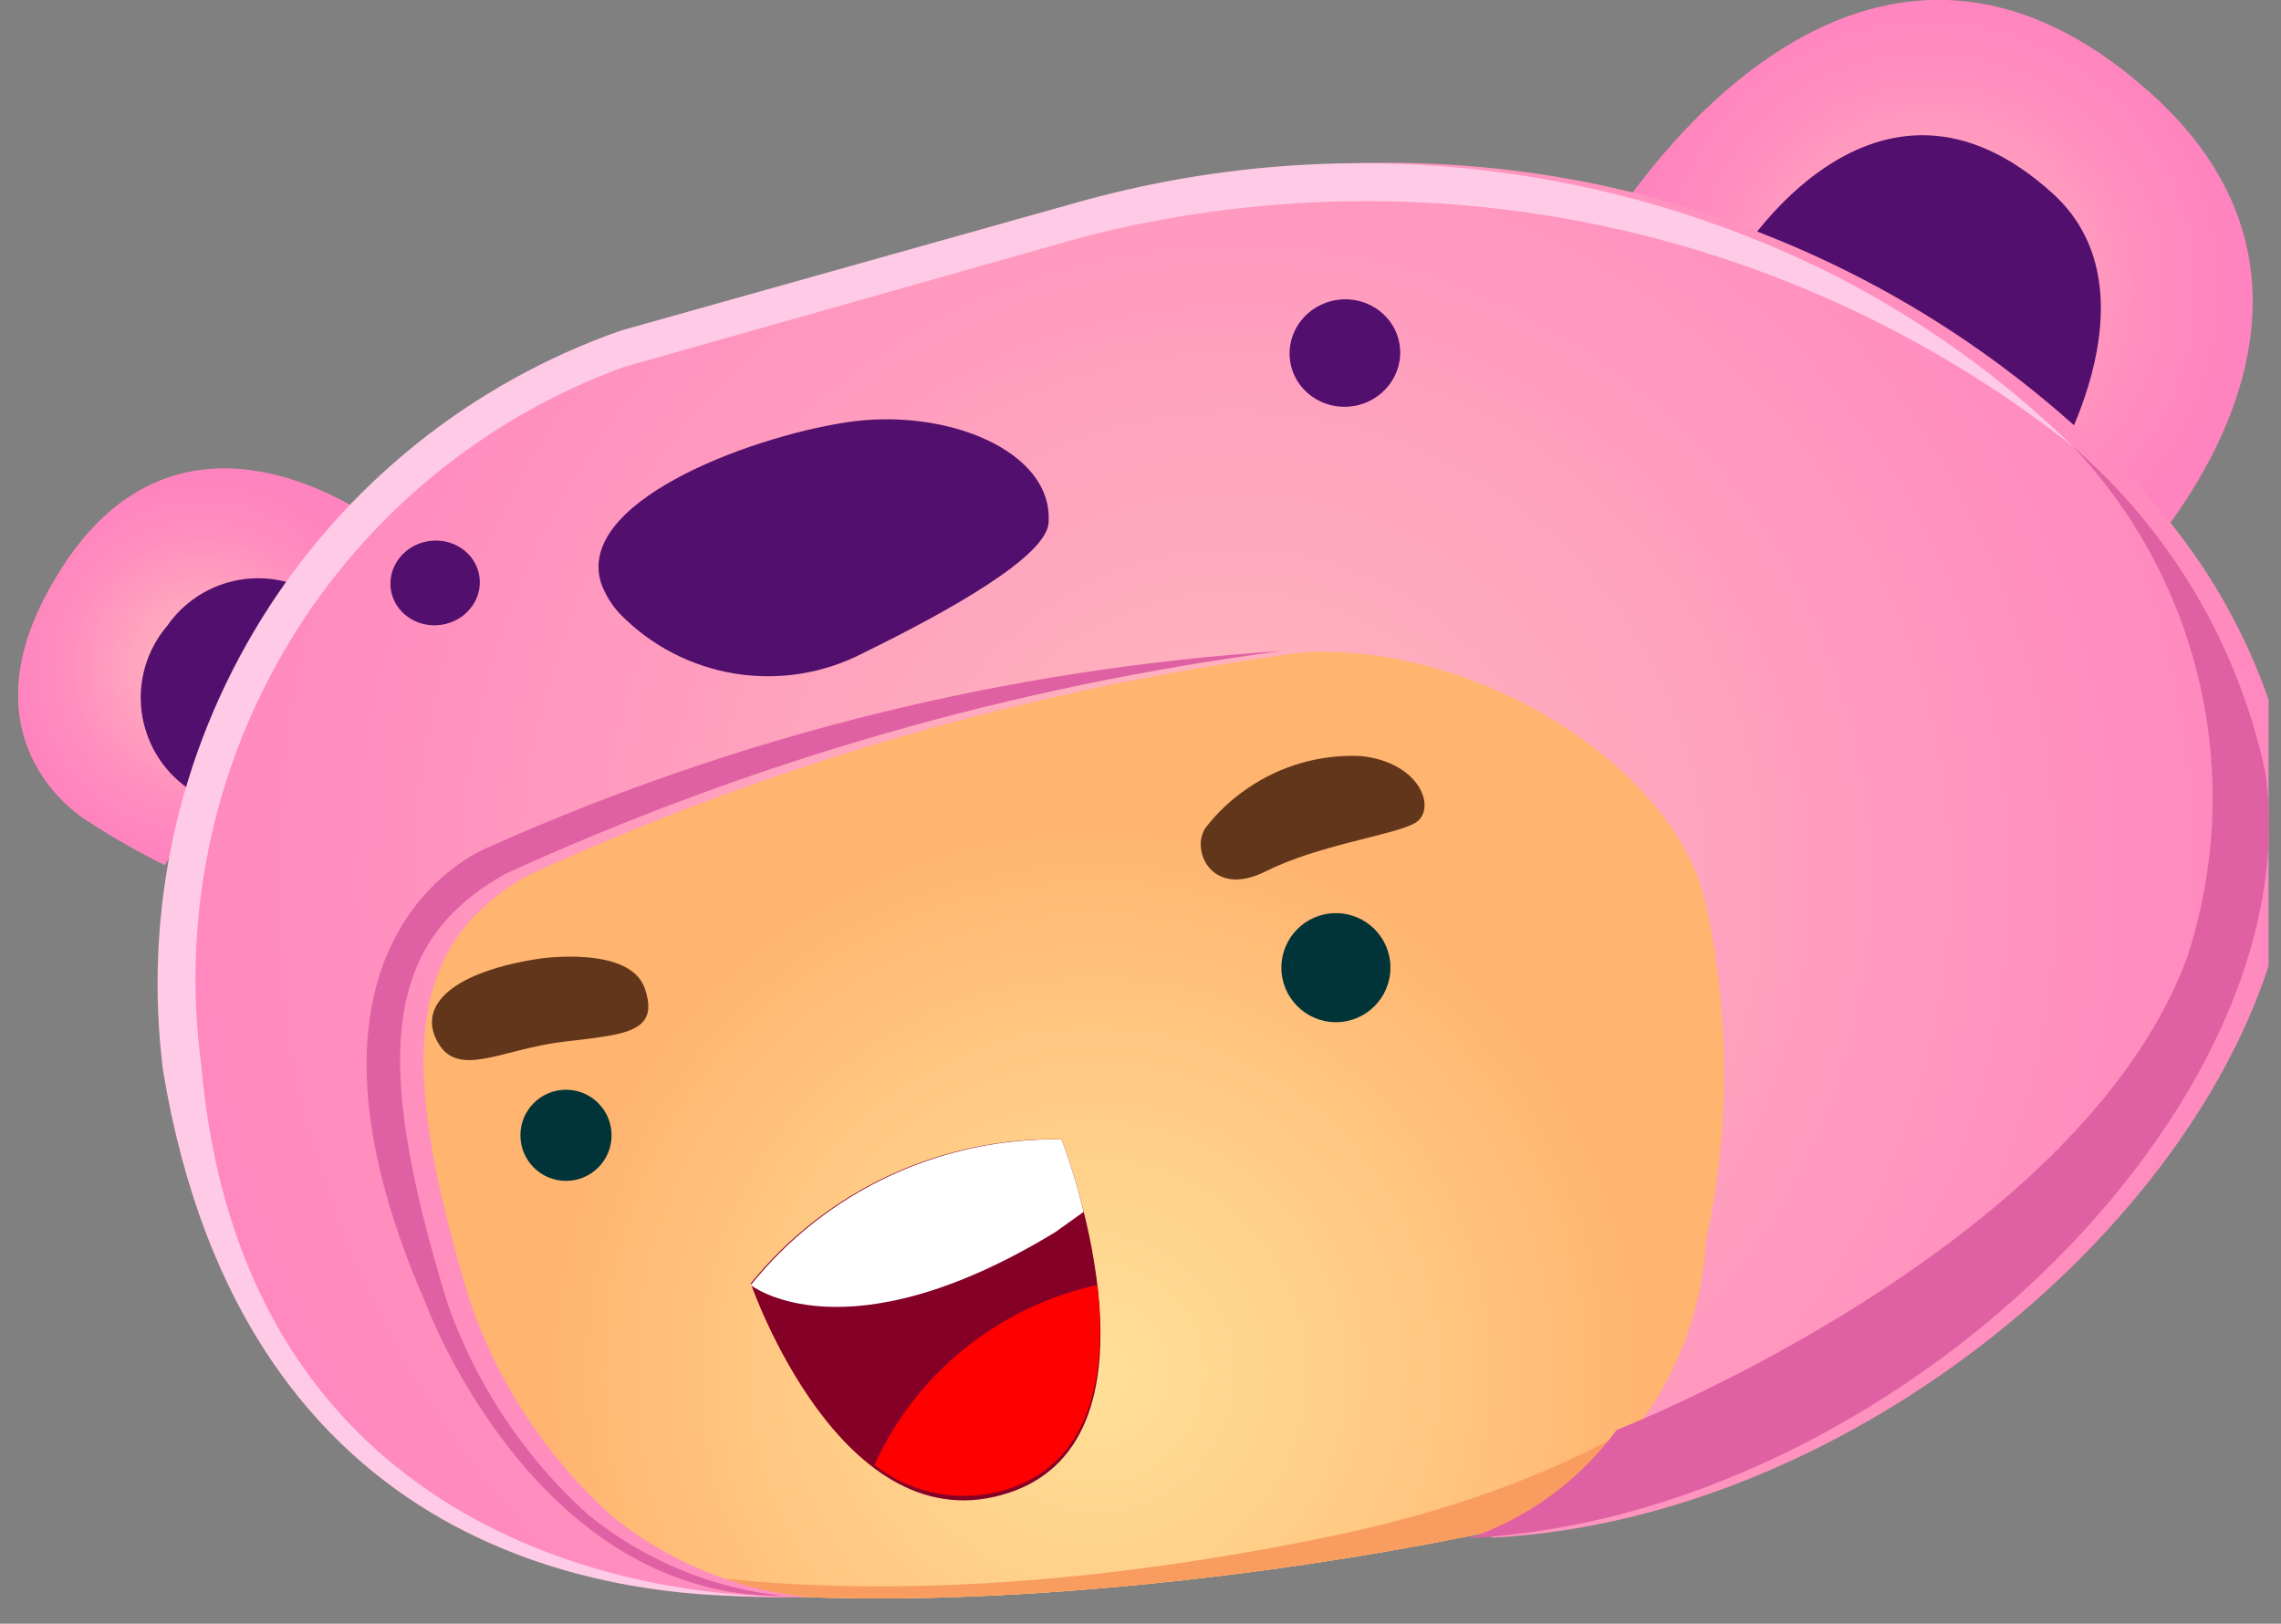 <svg width="59" height="42" viewBox="0 0 59 42" fill="none" xmlns="http://www.w3.org/2000/svg">
<rect x="0" y="0" width="59" height="42" fill="#808080" stroke="none"/>
<g clip-path="url(#clip0_586_679)">
<path d="M49.648 27.515C50.136 29.922 49.672 32.426 48.353 34.499C47.034 36.571 44.963 38.052 42.575 38.63C33.775 41.177 17.818 42.672 13.44 39.724C9.061 36.777 8.135 26.588 11.229 23.157C14.324 19.725 27.839 11.073 39.207 14.568C50.574 18.062 49.648 27.515 49.648 27.515Z" fill="#FFB470"/>
<path d="M49.648 27.515C50.136 29.922 49.672 32.426 48.353 34.499C47.034 36.571 44.963 38.052 42.575 38.63C33.775 41.177 17.818 42.672 13.44 39.724C9.061 36.777 8.135 26.588 11.229 23.157C14.324 19.725 27.839 11.073 39.207 14.568C50.574 18.062 49.648 27.515 49.648 27.515Z" fill="url(#paint0_radial_586_679)"/>
<path d="M49.648 27.514C50.137 29.922 49.673 32.425 48.353 34.498C47.035 36.571 44.963 38.052 42.575 38.629C33.776 41.177 17.819 42.671 13.44 39.724C13.44 39.724 20.366 42.671 34.491 39.724C48.617 36.777 49.585 27.556 49.585 27.556L49.648 27.514Z" fill="#F99C5F"/>
<path d="M34.554 26.441C35.334 26.441 35.965 25.809 35.965 25.03C35.965 24.251 35.334 23.62 34.554 23.62C33.776 23.62 33.144 24.251 33.144 25.03C33.144 25.809 33.776 26.441 34.554 26.441Z" fill="#003438"/>
<path d="M14.64 30.546C15.291 30.546 15.819 30.018 15.819 29.367C15.819 28.716 15.291 28.188 14.64 28.188C13.989 28.188 13.461 28.716 13.461 29.367C13.461 30.018 13.989 30.546 14.64 30.546Z" fill="#003438"/>
<path d="M19.419 33.198C20.386 32.005 21.613 31.048 23.007 30.402C24.401 29.756 25.924 29.438 27.46 29.472C27.46 29.472 30.449 37.156 26.113 38.608C21.776 40.061 19.419 33.198 19.419 33.198Z" fill="#850027"/>
<path d="M22.618 37.893C23.105 38.275 23.679 38.531 24.289 38.638C24.898 38.744 25.525 38.698 26.113 38.503C28.323 37.766 28.618 35.388 28.386 33.24C27.129 33.512 25.952 34.075 24.951 34.883C23.949 35.69 23.15 36.721 22.618 37.893Z" fill="#FF0000"/>
<path d="M28.029 31.348C27.876 30.712 27.686 30.087 27.46 29.474C25.921 29.445 24.395 29.77 23.001 30.423C21.607 31.076 20.381 32.041 19.419 33.242C19.419 33.242 21.86 35.179 27.292 31.874L28.029 31.348Z" fill="white"/>
<path d="M13.945 24.799C13.945 24.799 16.303 24.441 16.682 25.577C17.061 26.714 16.177 26.756 14.577 26.946C12.977 27.135 11.84 27.914 11.314 26.946C10.788 25.977 11.756 25.135 13.945 24.799Z" fill="#62361A"/>
<path d="M32.26 20.399C33.123 19.802 34.159 19.506 35.207 19.557C36.786 19.725 37.186 20.988 36.575 21.304C35.965 21.62 34.112 21.851 32.723 22.546C31.334 23.241 30.786 21.978 31.186 21.409C31.487 21.017 31.85 20.676 32.26 20.399V20.399Z" fill="#62361A"/>
<path fill-rule="evenodd" clip-rule="evenodd" d="M9.924 13.62C9.924 13.62 4.682 9.473 1.44 14.947C-0.875 18.778 1.567 20.82 2.303 21.262C2.933 21.674 3.586 22.046 4.261 22.378L9.924 13.62Z" fill="url(#paint1_radial_586_679)"/>
<path fill-rule="evenodd" clip-rule="evenodd" d="M55.711 2.484C47.796 -4.737 41.502 6.063 41.502 6.063L54.953 14.947C54.953 14.947 61.879 8.126 55.711 2.484Z" fill="url(#paint2_radial_586_679)"/>
<path fill-rule="evenodd" clip-rule="evenodd" d="M53.101 5.01C48.469 0.8 44.933 6.715 44.933 6.715L52.932 12.399C52.932 12.399 55.985 7.642 53.101 5.01Z" fill="#520F6D"/>
<path fill-rule="evenodd" clip-rule="evenodd" d="M8.345 15.494C8.037 15.273 7.687 15.115 7.317 15.03C6.947 14.945 6.564 14.935 6.189 14.999C5.815 15.064 5.458 15.202 5.137 15.407C4.817 15.611 4.541 15.877 4.324 16.189C4.065 16.493 3.872 16.848 3.758 17.232C3.645 17.615 3.612 18.018 3.664 18.415C3.716 18.812 3.85 19.193 4.058 19.535C4.266 19.877 4.543 20.171 4.872 20.399L8.345 15.494Z" fill="#520F6D"/>
<path fill-rule="evenodd" clip-rule="evenodd" d="M38.614 39.773C49.54 39.205 60.423 28.595 59.202 19.964C58.504 16.692 56.76 13.736 54.234 11.543C50.859 8.334 46.702 6.066 42.177 4.965C37.652 3.864 32.918 3.969 28.446 5.27L16.678 8.575C12.807 9.927 9.517 12.567 7.359 16.054C5.202 19.541 4.308 23.664 4.826 27.732C6.931 40.363 16.573 41.457 20.868 41.31C19.015 41.112 17.26 40.381 15.815 39.205C14.158 37.709 12.905 35.819 12.173 33.71C10.173 27.206 10.616 24.364 13.668 22.637C20.037 19.724 26.806 17.78 33.751 16.869C38.235 16.638 43.372 19.858 44.129 23.416C44.751 26.274 44.751 29.232 44.129 32.089C44.035 33.768 43.459 35.384 42.47 36.743C41.48 38.102 40.119 39.147 38.551 39.752L38.614 39.773Z" fill="url(#paint3_radial_586_679)"/>
<path fill-rule="evenodd" clip-rule="evenodd" d="M53.627 11.557C56.153 13.75 57.897 16.706 58.595 19.978C59.816 28.609 48.932 39.219 38.007 39.787C39.532 39.263 40.861 38.286 41.817 36.987C41.817 36.987 53.711 32.356 56.553 24.82C57.308 22.551 57.435 20.12 56.92 17.785C56.405 15.45 55.267 13.297 53.627 11.557V11.557Z" fill="#E061A3"/>
<path fill-rule="evenodd" clip-rule="evenodd" d="M20.261 41.282C18.408 41.084 16.653 40.353 15.208 39.177C13.551 37.681 12.299 35.791 11.566 33.682C9.567 27.178 10.009 24.336 13.061 22.609C19.43 19.696 26.2 17.752 33.144 16.841C26.077 17.296 19.148 19.006 12.682 21.894C12.682 21.894 6.788 24.041 10.998 33.682C10.998 33.682 13.798 41.345 20.261 41.282Z" fill="#E061A3"/>
<path d="M11.41 16.163C12.043 16.072 12.487 15.513 12.401 14.915C12.316 14.316 11.733 13.905 11.1 13.995C10.467 14.086 10.024 14.644 10.109 15.243C10.195 15.841 10.777 16.253 11.41 16.163Z" fill="#520F6D"/>
<path d="M34.983 10.508C35.766 10.396 36.312 9.69 36.204 8.93C36.095 8.17 35.373 7.645 34.59 7.757C33.807 7.869 33.261 8.576 33.37 9.335C33.478 10.095 34.201 10.62 34.983 10.508Z" fill="#520F6D"/>
<path fill-rule="evenodd" clip-rule="evenodd" d="M27.123 13.494C27.123 14.378 24.492 15.831 22.345 16.883C21.324 17.418 20.157 17.608 19.019 17.426C17.881 17.244 16.832 16.699 16.029 15.873C15.831 15.658 15.674 15.408 15.566 15.136C14.808 13.031 19.292 11.326 21.881 10.926C24.471 10.526 27.229 11.662 27.123 13.494Z" fill="#520F6D"/>
<path fill-rule="evenodd" clip-rule="evenodd" d="M53.627 11.557C51.798 9.775 49.712 8.278 47.438 7.116C41.368 4.068 34.377 3.399 27.839 5.242L16.071 8.547C12.2 9.899 8.91 12.539 6.753 16.026C4.595 19.514 3.701 23.636 4.219 27.704C6.325 40.335 15.966 41.429 20.261 41.282C20.261 41.282 6.472 41.787 5.209 27.578C4.693 23.769 5.496 19.899 7.483 16.61C9.471 13.32 12.523 10.81 16.134 9.494L28.029 6.126C32.426 4.999 37.023 4.903 41.464 5.845C45.904 6.787 50.067 8.742 53.627 11.557V11.557Z" fill="#FFCAE6"/>
</g>
<defs>
<radialGradient id="paint0_radial_586_679" cx="0" cy="0" r="1" gradientUnits="userSpaceOnUse" gradientTransform="translate(28.323 35.514) rotate(180) scale(21.788)">
<stop stop-color="#FFE098"/>
<stop offset="0.39" stop-color="#FFC882"/>
<stop offset="0.66" stop-color="#FFB470"/>
</radialGradient>
<radialGradient id="paint1_radial_586_679" cx="0" cy="0" r="1" gradientUnits="userSpaceOnUse" gradientTransform="translate(5.209 17.262) rotate(180) scale(4.947 4.947)">
<stop stop-color="#FFBCBE"/>
<stop offset="0.27" stop-color="#FFA9BE"/>
<stop offset="0.73" stop-color="#FF8DBE"/>
<stop offset="1" stop-color="#FF83BE"/>
</radialGradient>
<radialGradient id="paint2_radial_586_679" cx="0" cy="0" r="1" gradientUnits="userSpaceOnUse" gradientTransform="translate(49.88 7.473) rotate(180) scale(7.936)">
<stop stop-color="#FFBCBE"/>
<stop offset="0.27" stop-color="#FFA9BE"/>
<stop offset="0.73" stop-color="#FF8DBE"/>
<stop offset="1" stop-color="#FF83BE"/>
</radialGradient>
<radialGradient id="paint3_radial_586_679" cx="0" cy="0" r="1" gradientUnits="userSpaceOnUse" gradientTransform="translate(31.962 22.785) rotate(180) scale(32.356 32.356)">
<stop stop-color="#FFBCBE"/>
<stop offset="0.27" stop-color="#FFA9BE"/>
<stop offset="0.73" stop-color="#FF8DBE"/>
<stop offset="1" stop-color="#FF83BE"/>
</radialGradient>
<clipPath id="clip0_586_679">
<rect width="58.207" height="41.345" fill="white" transform="translate(0.472)"/>
</clipPath>
</defs>
</svg>
